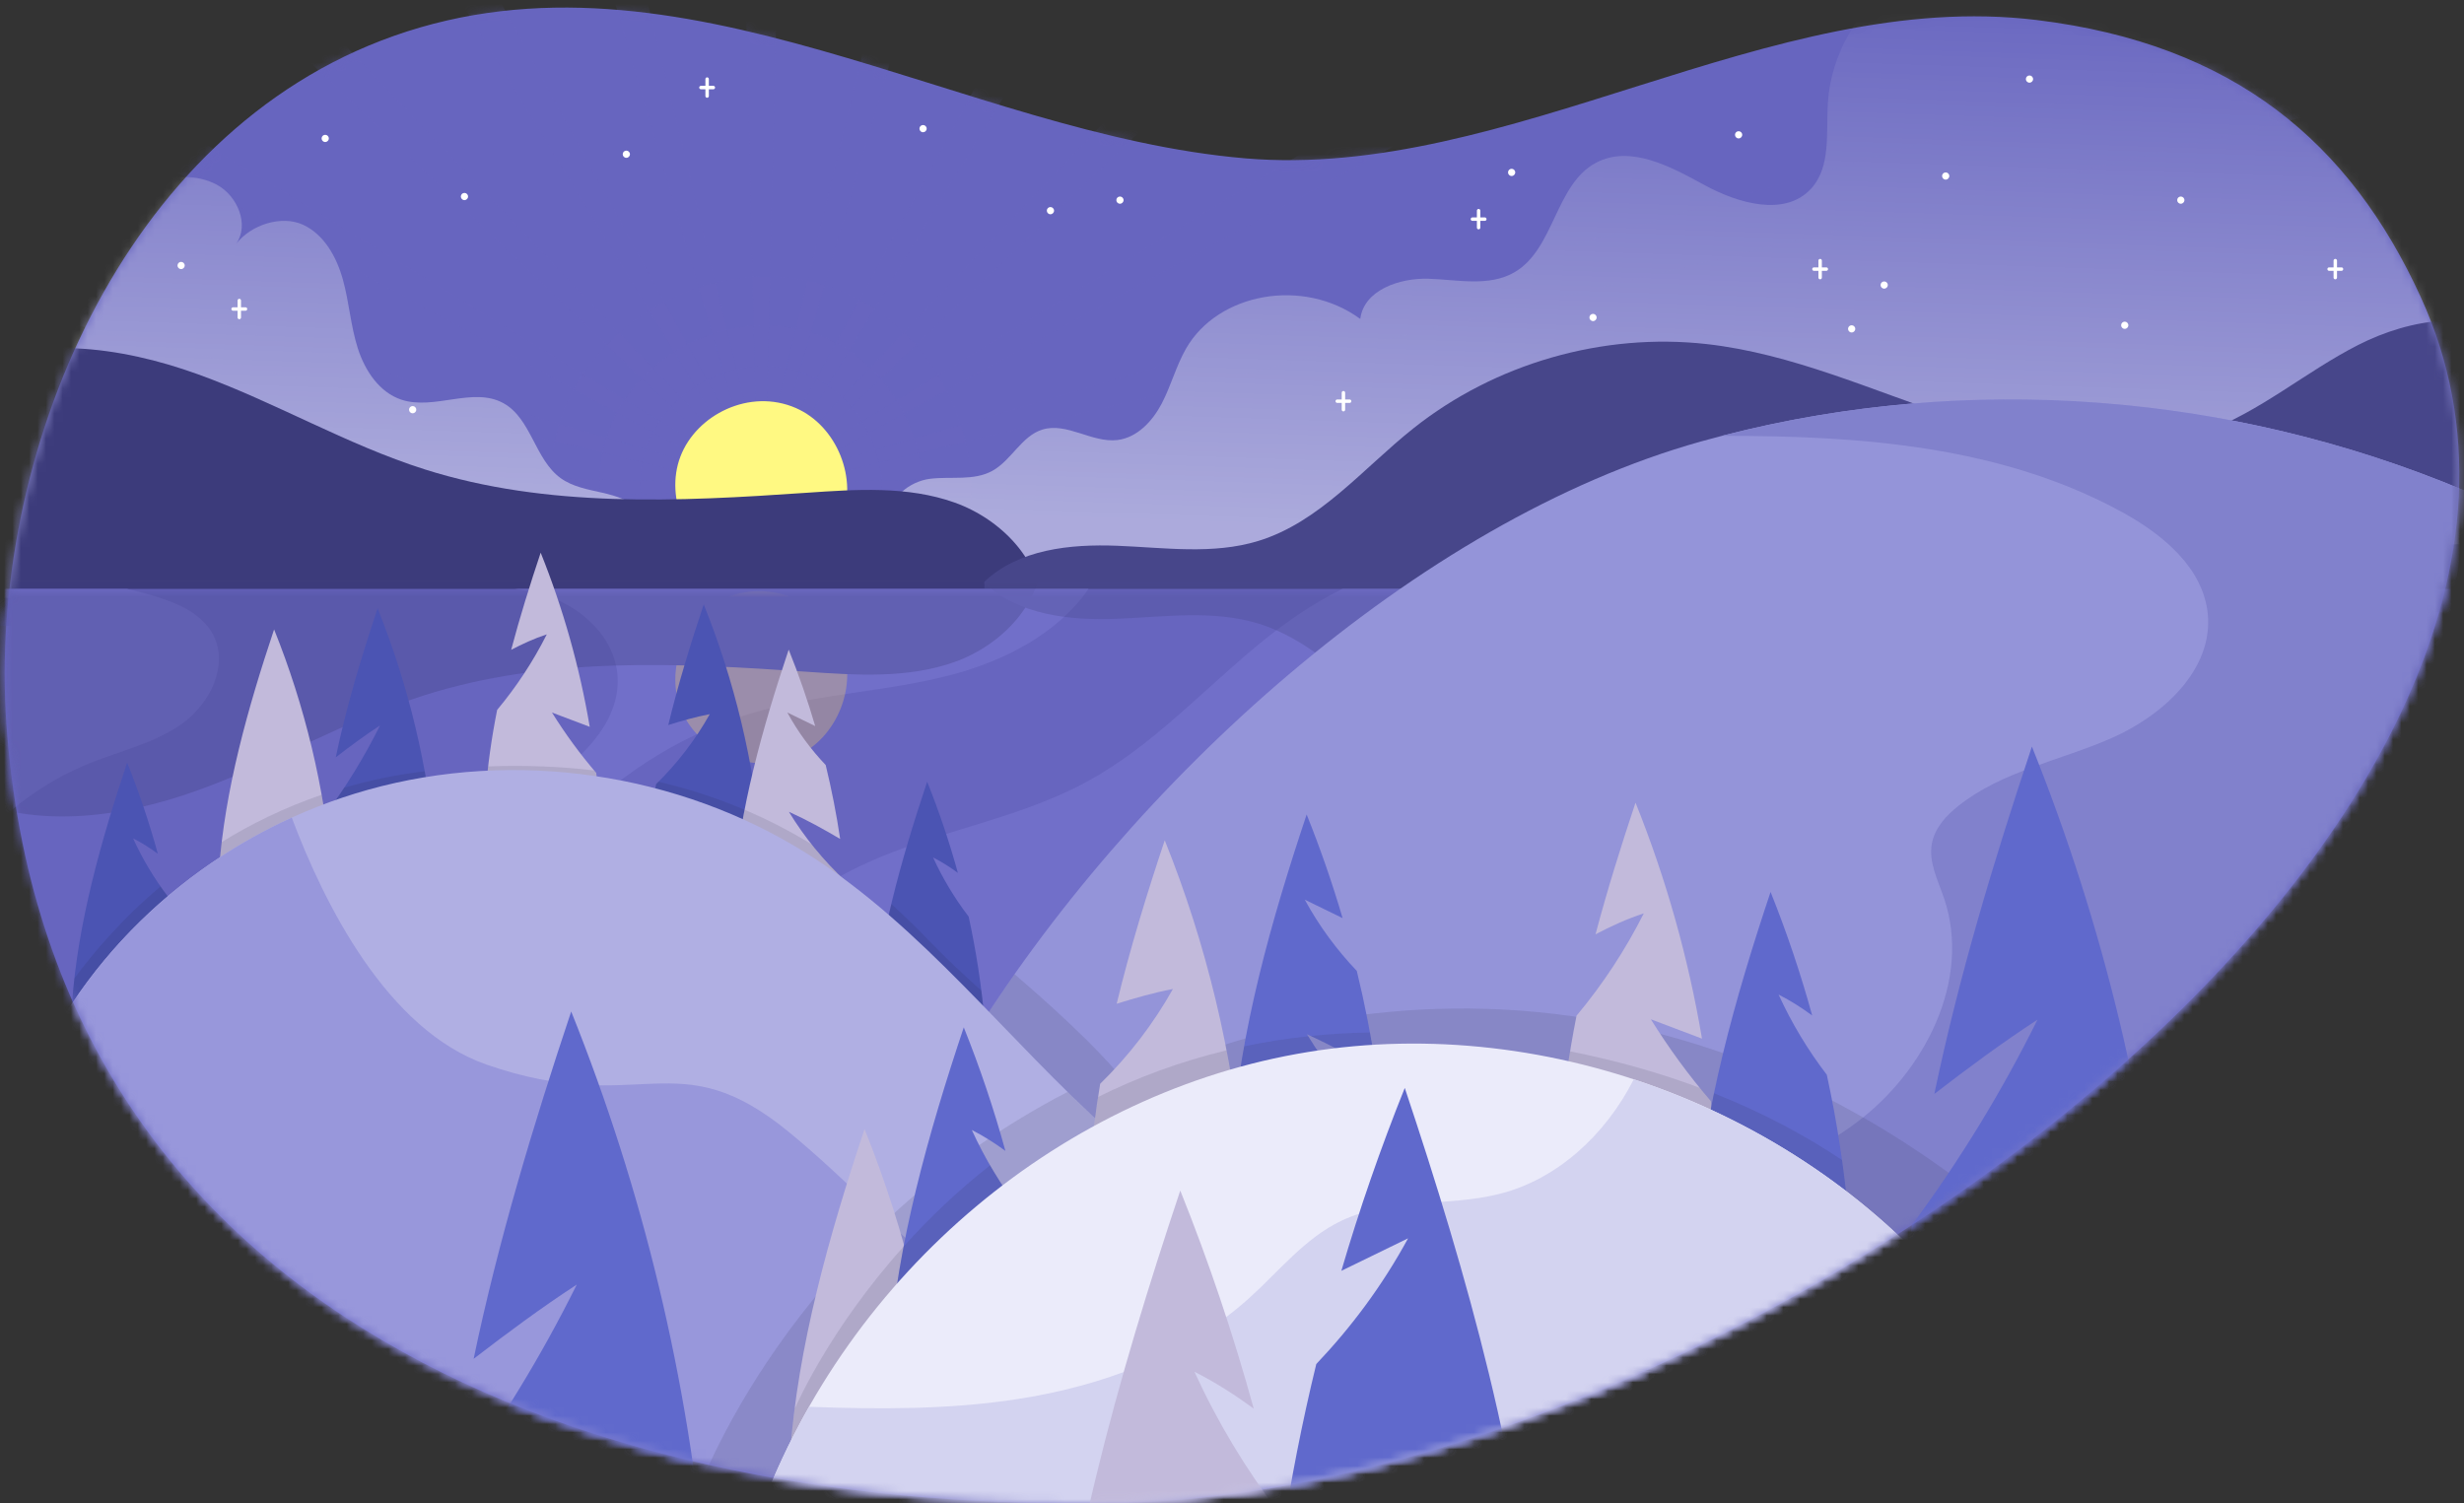 <svg width="295" height="180" viewBox="0 0 295 180" fill="none" xmlns="http://www.w3.org/2000/svg">
<rect x="0" y="0" width="295" height="180" fill="#333333" stroke="none"/>
<path d="M289.815 35.548C318.26 97.641 209.159 178.019 134.763 179.923C71.019 181.554 5.757 157.436 0.772 86.706C-1.488 54.636 14.568 15.827 47.136 4.305C81.346 -7.797 115.238 16.094 149.126 18.961C180.693 21.621 211.902 -1.482 243.815 2.394C267.502 5.271 281.364 17.101 289.815 35.548Z" fill="#6765BF"/>
<mask id="mask0_230_2" style="mask-type:luminance" maskUnits="userSpaceOnUse" x="0" y="0" width="295" height="180">
<path d="M289.815 35.548C318.26 97.641 209.159 178.019 134.763 179.923C71.019 181.554 5.757 157.436 0.772 86.706C-1.488 54.636 14.568 15.827 47.136 4.305C81.346 -7.797 115.238 16.094 149.126 18.961C180.693 21.621 211.902 -1.482 243.815 2.394C267.502 5.271 281.364 17.101 289.815 35.548Z" fill="white"/>
</mask>
<g mask="url(#mask0_230_2)">
<path opacity="0.3" d="M91.144 -27.541H88.642L90.694 58.342L91.144 58.34L91.595 58.342L93.648 -27.541H91.144Z" fill="#6765BF"/>
<path opacity="0.3" d="M113.372 -24.615L110.955 -25.263L90.709 58.225L91.144 58.34L91.579 58.459L115.79 -23.967L113.372 -24.615Z" fill="#6765BF"/>
<path opacity="0.3" d="M134.085 -16.036L131.917 -17.287L90.753 58.117L91.144 58.34L91.533 58.567L136.253 -14.784L134.085 -16.036Z" fill="#6765BF"/>
<path opacity="0.3" d="M151.871 -2.387L150.102 -4.157L90.824 58.023L91.144 58.34L91.461 58.66L153.642 -0.617L151.871 -2.387Z" fill="#6765BF"/>
<path opacity="0.3" d="M165.52 15.399L164.269 13.231L90.918 57.951L91.145 58.34L91.368 58.731L166.772 17.567L165.52 15.399Z" fill="#6765BF"/>
<path opacity="0.3" d="M274.767 3.935L91.025 57.905L91.144 58.34L91.259 58.775L276.511 13.852L274.767 3.935Z" fill="#6765BF"/>
<path opacity="0.3" d="M177.026 58.34V55.837L91.143 57.889L91.145 58.34L91.143 58.79L177.026 60.843V58.34Z" fill="#6765BF"/>
<path opacity="0.3" d="M68.917 -24.615L66.499 -23.967L90.71 58.459L91.144 58.34L91.58 58.225L71.334 -25.263L68.917 -24.615Z" fill="#6765BF"/>
<path opacity="0.3" d="M48.204 -16.036L46.036 -14.784L90.755 58.567L91.144 58.34L91.536 58.117L50.371 -17.287L48.204 -16.036Z" fill="#6765BF"/>
<path opacity="0.3" d="M30.418 -2.387L28.648 -0.617L90.829 58.66L91.145 58.34L91.466 58.023L32.188 -4.157L30.418 -2.387Z" fill="#6765BF"/>
<path opacity="0.3" d="M16.769 15.399L15.518 17.567L90.921 58.731L91.144 58.34L91.371 57.951L18.02 13.231L16.769 15.399Z" fill="#6765BF"/>
<path opacity="0.3" d="M8.19 36.112L7.542 38.53L91.03 58.776L91.144 58.34L91.263 57.905L8.838 33.694L8.19 36.112Z" fill="#6765BF"/>
<path opacity="0.3" d="M5.264 58.34V60.843L91.147 58.79L91.144 58.34L91.147 57.889L5.264 55.837V58.34Z" fill="#6765BF"/>
<path opacity="0.3" d="M101.35 35.124C113.397 40.404 119.657 56.048 114.579 68.182C109.501 80.315 93.964 86.837 81.748 81.963C69.531 77.089 62.75 61.663 67.419 49.367C72.088 37.07 87.747 29.162 101.35 35.124Z" fill="#6765BF"/>
<path opacity="0.3" d="M98.983 40.501C108.239 44.558 113.05 56.578 109.148 65.901C105.247 75.224 93.309 80.235 83.922 76.49C74.535 72.745 69.325 60.892 72.912 51.444C76.499 41.996 88.531 35.919 98.983 40.501Z" fill="#6765BF"/>
<path opacity="0.3" d="M97.001 45.012C103.917 48.044 107.51 57.024 104.596 63.989C101.681 70.955 92.762 74.699 85.748 71.901C78.735 69.103 74.842 60.248 77.522 53.188C80.203 46.129 89.192 41.589 97.001 45.012Z" fill="#6765BF"/>
<path d="M95.308 48.862C100.226 51.018 102.782 57.404 100.709 62.358C98.636 67.311 92.293 69.974 87.306 67.984C82.318 65.994 79.55 59.696 81.456 54.676C83.363 49.657 89.755 46.428 95.308 48.862Z" fill="#FFF982"/>
</g>
<mask id="mask1_230_2" style="mask-type:luminance" maskUnits="userSpaceOnUse" x="0" y="0" width="295" height="180">
<path d="M289.815 35.548C318.26 97.641 209.159 178.019 134.763 179.923C71.019 181.554 5.757 157.436 0.772 86.706C-1.488 54.636 14.568 15.827 47.136 4.305C81.346 -7.797 115.238 16.094 149.126 18.961C180.693 21.621 211.902 -1.482 243.815 2.394C267.502 5.271 281.364 17.101 289.815 35.548Z" fill="white"/>
</mask>
<g mask="url(#mask1_230_2)">
<path opacity="0.45" d="M106.968 62.144C106.088 59.789 108.879 57.619 111.374 57.321C113.87 57.023 116.578 57.586 118.785 56.385C121.089 55.131 122.293 52.206 124.799 51.432C127.722 50.53 130.728 53.038 133.767 52.685C136.141 52.409 137.981 50.431 139.089 48.313C140.197 46.194 140.801 43.833 141.985 41.757C145.806 35.051 156.043 33.189 162.858 38.186C163.283 34.73 167.558 33.26 171.037 33.374C174.517 33.488 178.273 34.35 181.291 32.615C186.118 29.84 186.179 22.067 191.106 19.472C195.18 17.326 200.007 19.936 204.048 22.146C208.088 24.355 213.699 25.987 216.819 22.6C219.243 19.968 218.614 15.884 218.839 12.313C219.205 6.513 222.409 0.96 227.246 -2.261C232.084 -5.481 238.443 -6.293 243.871 -3.749C259.943 -2.351 275.254 6.239 284.825 19.226C294.395 32.213 298.066 49.381 294.642 65.147L108.667 70.293L106.968 62.144ZM76.622 65.948C78.058 64.924 77.906 62.584 76.748 61.254C75.59 59.924 73.79 59.373 72.07 58.984C70.35 58.594 68.544 58.275 67.117 57.24C64.026 54.999 63.603 50.093 60.254 48.262C56.635 46.283 51.998 49.141 48.078 47.86C45.415 46.989 43.686 44.366 42.836 41.696C41.985 39.026 41.803 36.187 41.055 33.486C40.307 30.786 38.815 28.072 36.268 26.904C33.721 25.735 30.069 26.887 28.284 29.184C29.877 26.882 28.428 23.445 25.964 22.117C23.5 20.788 20.483 21.071 17.773 21.774C15.064 22.477 12.424 23.568 9.632 23.762C6.884 23.953 3.979 23.285 1.453 24.384C-1.736 25.771 -3.174 29.442 -4.084 32.799C-7.538 45.54 -7.979 59.088 -5.151 71.231C20.604 72.901 46.459 73.02 72.228 71.587C73.525 69.807 74.384 67.544 76.622 65.948Z" fill="url(#paint0_linear_230_2)"/>
</g>
<mask id="mask2_230_2" style="mask-type:luminance" maskUnits="userSpaceOnUse" x="0" y="0" width="295" height="180">
<path d="M289.815 35.548C318.26 97.641 209.159 178.019 134.763 179.923C71.019 181.554 5.757 157.436 0.772 86.706C-1.488 54.636 14.568 15.827 47.136 4.305C81.346 -7.797 115.238 16.094 149.126 18.961C180.693 21.621 211.902 -1.482 243.815 2.394C267.502 5.271 281.364 17.101 289.815 35.548Z" fill="white"/>
</mask>
<g mask="url(#mask2_230_2)">
<path d="M-5.036 44.419C3.764 40.033 14.399 41.461 23.65 44.794C32.901 48.126 41.466 53.221 50.84 56.193C65.49 60.839 81.243 60.055 96.576 58.998C102.527 58.587 108.679 58.169 114.298 60.172C119.917 62.175 124.89 67.299 124.722 73.262L-6.116 75.011L-5.036 44.419Z" fill="#3C3B7B"/>
</g>
<mask id="mask3_230_2" style="mask-type:luminance" maskUnits="userSpaceOnUse" x="0" y="0" width="295" height="180">
<path d="M289.815 35.548C318.26 97.641 209.159 178.019 134.763 179.923C71.019 181.554 5.757 157.436 0.772 86.706C-1.488 54.636 14.568 15.827 47.136 4.305C81.346 -7.797 115.238 16.094 149.126 18.961C180.693 21.621 211.902 -1.482 243.815 2.394C267.502 5.271 281.364 17.101 289.815 35.548Z" fill="white"/>
</mask>
<g mask="url(#mask3_230_2)">
<path d="M117.842 69.658C121.942 65.762 128.12 65.12 133.771 65.343C139.423 65.566 145.225 66.426 150.633 64.771C158.008 62.514 163.175 56.089 169.212 51.289C178.998 43.509 191.922 39.796 204.346 41.197C214.548 42.347 224.057 46.722 233.806 49.941C243.555 53.161 254.321 55.218 263.97 51.711C270.591 49.305 276.044 44.505 282.32 41.307C288.596 38.109 296.794 36.783 302.288 41.191L302.602 72.989L118.103 78.382L117.842 69.658Z" fill="#47468A"/>
</g>
<mask id="mask4_230_2" style="mask-type:luminance" maskUnits="userSpaceOnUse" x="0" y="0" width="295" height="180">
<path d="M289.815 35.548C318.26 97.641 209.159 178.019 134.763 179.923C71.019 181.554 5.757 157.436 0.772 86.706C-1.488 54.636 14.568 15.827 47.136 4.305C81.346 -7.797 115.238 16.094 149.126 18.961C180.693 21.621 211.902 -1.482 243.815 2.394C267.502 5.271 281.364 17.101 289.815 35.548Z" fill="white"/>
</mask>
<g mask="url(#mask4_230_2)">
<path d="M295.725 70.507H-3.229V185.952H295.725V70.507Z" fill="#6765BF"/>
</g>
<mask id="mask5_230_2" style="mask-type:luminance" maskUnits="userSpaceOnUse" x="0" y="0" width="295" height="180">
<path d="M289.815 35.548C318.26 97.641 209.159 178.019 134.763 179.923C71.019 181.554 5.757 157.436 0.772 86.706C-1.488 54.636 14.568 15.827 47.136 4.305C81.346 -7.797 115.238 16.094 149.126 18.961C180.693 21.621 211.902 -1.482 243.815 2.394C267.502 5.271 281.364 17.101 289.815 35.548Z" fill="white"/>
</mask>
<g mask="url(#mask5_230_2)">
<path d="M160.73 70.507C157.143 72.258 153.768 74.612 150.703 77.137C143.925 82.723 137.886 89.361 130.174 93.564C123.746 97.067 116.494 98.689 109.564 101.051C102.635 103.414 95.67 106.783 90.369 113.343C100.143 120.675 111.266 126.201 123.011 129.563L122.395 129.137L172.041 70.507H160.73Z" fill="#716FC9"/>
<path d="M64.473 94.414C53.053 102.119 39.713 109.032 34.306 121.703C34.306 121.703 53.394 123.832 55.218 122.639C59.208 104.828 73.64 89.769 91.265 85.026C98.707 83.023 106.528 82.748 113.979 80.776C120.319 79.097 126.68 75.812 130.31 70.507H61.574C62.51 70.602 63.44 70.757 64.36 70.99C69.139 72.198 73.622 76.039 73.935 80.958C74.3 86.698 69.242 91.197 64.473 94.414Z" fill="#716FC9"/>
<path d="M-3.229 101.629C0.484 97.142 5.305 93.566 10.709 91.387C14.473 89.87 18.566 88.972 21.857 86.596C25.147 84.22 27.403 79.665 25.546 76.056C24.211 73.464 21.249 72.195 18.455 71.36C17.383 71.04 16.301 70.757 15.21 70.507H-3.229V101.629Z" fill="#716FC9"/>
</g>
<g opacity="0.3">
<mask id="mask6_230_2" style="mask-type:luminance" maskUnits="userSpaceOnUse" x="0" y="70" width="293" height="110">
<path d="M1.137 70.507C0.528 75.988 0.402 81.438 0.773 86.706C5.758 157.436 71.02 181.554 134.764 179.923C195.687 178.363 279.88 124.179 292.757 70.507H1.137Z" fill="white"/>
</mask>
<g mask="url(#mask6_230_2)">
<path d="M95.309 90.563C100.227 88.408 102.783 82.021 100.71 77.068C98.637 72.114 92.294 69.451 87.307 71.442C82.319 73.431 79.551 79.729 81.457 84.749C83.364 89.768 89.756 92.997 95.309 90.563Z" fill="#FFD465"/>
</g>
<mask id="mask7_230_2" style="mask-type:luminance" maskUnits="userSpaceOnUse" x="0" y="70" width="293" height="110">
<path d="M1.137 70.507C0.528 75.988 0.402 81.438 0.773 86.706C5.758 157.436 71.02 181.554 134.764 179.923C195.687 178.363 279.88 124.179 292.757 70.507H1.137Z" fill="white"/>
</mask>
<g mask="url(#mask7_230_2)">
<path d="M-5.037 95.006C3.764 99.393 14.399 97.964 23.65 94.632C32.901 91.299 41.466 86.204 50.839 83.232C65.49 78.586 81.242 79.37 96.575 80.427C102.526 80.838 108.679 81.256 114.298 79.254C119.917 77.251 124.89 72.126 124.721 66.163L-6.116 64.414L-5.037 95.006Z" fill="#3C3B7B"/>
</g>
<mask id="mask8_230_2" style="mask-type:luminance" maskUnits="userSpaceOnUse" x="0" y="70" width="293" height="110">
<path d="M1.137 70.507C0.528 75.988 0.402 81.438 0.773 86.706C5.758 157.436 71.02 181.554 134.764 179.923C195.687 178.363 279.88 124.179 292.757 70.507H1.137Z" fill="white"/>
</mask>
<g mask="url(#mask8_230_2)">
<path d="M117.842 69.767C121.942 73.663 128.12 74.305 133.771 74.082C139.423 73.859 145.225 72.999 150.633 74.654C158.008 76.911 163.175 83.337 169.212 88.136C178.998 95.916 191.922 99.629 204.346 98.228C214.548 97.078 224.057 92.703 233.806 89.484C243.555 86.264 254.321 84.207 263.97 87.714C270.591 90.12 276.044 94.921 282.32 98.118C288.596 101.316 296.794 102.643 302.288 98.234L302.602 66.436L118.103 61.044L117.842 69.767Z" fill="#47468A"/>
</g>
</g>
<mask id="mask9_230_2" style="mask-type:luminance" maskUnits="userSpaceOnUse" x="0" y="0" width="295" height="180">
<path d="M289.815 35.548C318.26 97.641 209.159 178.019 134.763 179.923C71.019 181.554 5.757 157.436 0.772 86.706C-1.488 54.636 14.568 15.827 47.136 4.305C81.346 -7.797 115.238 16.094 149.126 18.961C180.693 21.621 211.902 -1.482 243.815 2.394C267.502 5.271 281.364 17.101 289.815 35.548Z" fill="white"/>
</mask>
<g mask="url(#mask9_230_2)">
<path d="M203.644 52.856C169.743 62.345 135.325 93.556 115.804 125.213C134.276 143.097 157.102 157.251 181.158 165.638C184.637 166.851 188.201 167.766 191.819 168.408C212.039 158.668 256.5 135.638 274.301 113.551C291.899 91.716 294.782 68.779 295.132 58.764C266.361 46.666 233.661 44.452 203.644 52.856Z" fill="#9494D9"/>
<path d="M206.138 52.187C222.791 52.15 239.62 53.409 254.067 61.314C258.92 63.968 263.786 67.995 264.323 73.501C264.975 80.176 258.953 85.667 252.813 88.366C246.673 91.066 239.745 92.301 234.488 96.465C233.008 97.637 231.637 99.132 231.293 100.987C230.877 103.228 232.027 105.417 232.758 107.576C236.064 117.355 230.43 128.362 222.13 134.499C213.831 140.637 203.419 143.004 193.828 145.079C205.193 149.855 217.77 150.572 229.847 148.1C247.093 137.826 264.631 125.549 274.302 113.551C291.901 91.716 294.783 68.779 295.133 58.764C267.156 47 235.465 44.585 206.138 52.187Z" fill="#8181CC"/>
<path opacity="0.12" d="M134.866 129.754C131.449 125.37 124.885 119.562 121.463 116.64C119.462 119.484 117.571 122.346 115.804 125.212C134.276 143.097 157.102 157.251 181.158 165.638C184.637 166.851 188.201 167.766 191.819 168.408C202.653 163.189 220.446 154.154 237.369 143.494C185.077 102.191 134.866 129.754 134.866 129.754Z" fill="#292940"/>
</g>
<mask id="mask10_230_2" style="mask-type:luminance" maskUnits="userSpaceOnUse" x="0" y="0" width="295" height="180">
<path d="M289.815 35.548C318.26 97.641 209.159 178.019 134.763 179.923C71.019 181.554 5.757 157.436 0.772 86.706C-1.488 54.636 14.568 15.827 47.136 4.305C81.346 -7.797 115.238 16.094 149.126 18.961C180.693 21.621 211.902 -1.482 243.815 2.394C267.502 5.271 281.364 17.101 289.815 35.548Z" fill="white"/>
</mask>
<g mask="url(#mask10_230_2)">
<path d="M91.145 101.11L77.658 101.206C77.831 98.777 78.137 96.331 78.55 93.879C81.079 91.413 83.249 88.584 84.976 85.504C83.239 85.839 81.609 86.308 80.007 86.808C81.189 81.923 82.68 77.075 84.253 72.366C87.941 81.54 90.273 91.26 91.145 101.11Z" fill="#4B54B3"/>
<path opacity="0.12" d="M90.779 97.671C87.232 96.041 83.267 94.633 78.832 93.593C78.737 93.688 78.645 93.785 78.55 93.878C78.137 96.331 77.831 98.776 77.658 101.206L91.145 101.109C91.044 99.962 90.92 98.815 90.779 97.671Z" fill="#292940"/>
<path d="M101.317 106.521L87.83 106.617C88.505 97.003 91.304 87.111 94.426 77.776C95.63 80.774 96.692 83.833 97.6 86.93C96.486 86.388 95.374 85.845 94.259 85.303C95.557 87.686 97.108 89.755 98.855 91.595C99.566 94.517 100.146 97.472 100.588 100.447C98.642 99.299 96.645 98.184 94.449 97.193C96.312 100.248 98.599 103.046 101.22 105.485C101.254 105.828 101.287 106.175 101.317 106.521Z" fill="#C2BADB"/>
<path opacity="0.12" d="M101.22 105.486C99.755 104.123 98.4 102.645 97.159 101.076C94.743 99.596 92.08 98.197 89.148 96.952C88.518 100.184 88.054 103.416 87.829 106.617L101.316 106.521C101.287 106.175 101.253 105.828 101.22 105.486Z" fill="#292940"/>
<path d="M26.223 104.198C26.896 94.585 29.695 84.693 32.816 75.358C36.505 84.533 38.836 94.252 39.71 104.101L26.223 104.198Z" fill="#C2BADB"/>
<path opacity="0.12" d="M38.508 95.156C34.036 96.687 30.055 98.647 26.545 100.817C26.412 101.947 26.301 103.074 26.223 104.198L39.71 104.101C39.444 101.104 39.041 98.118 38.508 95.156Z" fill="#292940"/>
<path d="M71.624 94.913L58.137 95.01C58.37 91.696 58.855 88.345 59.521 84.994C61.84 82.219 63.837 79.177 65.464 75.949C63.893 76.468 62.516 77.114 61.198 77.803C62.239 73.873 63.461 69.973 64.732 66.17C67.431 72.885 69.4 79.886 70.605 87.021L66.086 85.311C67.667 87.85 69.437 90.269 71.384 92.541C71.474 93.33 71.553 94.122 71.624 94.913Z" fill="#C2BADB"/>
<path opacity="0.12" d="M71.384 92.541C71.302 92.444 71.224 92.344 71.142 92.246C67.228 91.779 63.005 91.592 58.445 91.757C58.318 92.845 58.212 93.93 58.137 95.01L71.624 94.913C71.554 94.122 71.474 93.33 71.384 92.541Z" fill="#292940"/>
<path d="M117.895 122.337L104.408 122.433C105.083 112.82 107.882 102.93 111.004 93.593C112.434 97.157 113.662 100.804 114.681 104.507C113.779 103.849 112.814 103.22 111.713 102.661C112.861 105.173 114.292 107.553 115.972 109.745C116.877 113.898 117.519 118.104 117.895 122.337Z" fill="#4B54B3"/>
<path opacity="0.12" d="M117.49 118.607C115.192 116.545 113.009 114.481 111.151 112.549C109.844 111.192 108.371 109.732 106.71 108.24C105.576 112.972 104.737 117.736 104.407 122.433L117.894 122.337C117.784 121.091 117.647 119.848 117.49 118.607Z" fill="#292940"/>
<path d="M22.113 120.05L8.626 120.146C9.301 110.533 12.1 100.643 15.222 91.306C16.652 94.87 17.88 98.517 18.898 102.22C17.997 101.561 17.032 100.933 15.931 100.373C17.078 102.886 18.509 105.265 20.189 107.458C21.095 111.61 21.737 115.817 22.113 120.05Z" fill="#4B54B3"/>
<path opacity="0.12" d="M20.189 107.458C19.857 107.023 19.536 106.579 19.223 106.131C14.578 110.046 11.177 114.056 8.908 117.142C8.794 118.146 8.696 119.148 8.626 120.146L22.113 120.05C21.737 115.817 21.095 111.61 20.189 107.458Z" fill="#292940"/>
<path d="M52.103 101.577L38.613 101.673C38.713 100.255 38.859 98.832 39.045 97.404C41.501 94.09 43.66 90.556 45.495 86.859C43.694 88.03 41.94 89.332 40.197 90.672C41.455 84.646 43.268 78.633 45.209 72.833C48.896 82.01 51.228 91.727 52.103 101.577Z" fill="#4B54B3"/>
<path opacity="0.12" d="M50.848 92.34C47.425 92.757 44.215 93.432 41.21 94.303C40.516 95.355 39.796 96.391 39.045 97.404C38.859 98.832 38.713 100.256 38.613 101.674L52.103 101.577C51.828 98.48 51.409 95.397 50.848 92.34Z" fill="#292940"/>
<path d="M142.237 184.289C168.597 180.694 190.541 173.566 208.572 165.009C180.949 164.303 153.52 153.885 132.862 135.472C120.613 124.555 110.565 110.994 96.686 102.241C81.236 92.496 61.612 89.636 44.023 94.566C27.641 99.157 13.267 110.441 5.387 125.646C13.632 139.298 53.749 196.354 142.237 184.289Z" fill="#B0AFE3"/>
<path d="M208.572 165.009C189.675 164.526 170.87 159.496 154.261 150.473C144.8 152.748 135.577 154.776 129.876 155.558C114.069 157.723 108.223 146.896 94.573 135.637C80.924 124.378 76.826 133.905 58.268 127.468C46.338 123.33 38.797 108.185 34.931 97.892C22.412 103.59 11.769 113.331 5.387 125.647C13.632 139.298 53.749 196.354 142.237 184.289C168.597 180.694 190.541 173.566 208.572 165.009Z" fill="#9897DB"/>
<path opacity="0.12" d="M132.863 135.473C131.14 133.938 129.463 132.35 127.811 130.731C94.212 148.125 83.448 178.843 83.448 178.843V181.836C100.052 185.931 119.555 187.381 142.237 184.289C168.597 180.694 190.541 173.566 208.572 165.009C180.949 164.304 153.52 153.886 132.863 135.473Z" fill="#292940"/>
</g>
<mask id="mask11_230_2" style="mask-type:luminance" maskUnits="userSpaceOnUse" x="0" y="0" width="295" height="180">
<path d="M289.815 35.548C318.26 97.641 209.159 178.019 134.763 179.923C71.019 181.554 5.757 157.436 0.772 86.706C-1.488 54.636 14.568 15.827 47.136 4.305C81.346 -7.797 115.238 16.094 149.126 18.961C180.693 21.621 211.902 -1.482 243.815 2.394C267.502 5.271 281.364 17.101 289.815 35.548Z" fill="white"/>
</mask>
<g mask="url(#mask11_230_2)">
<path d="M205.149 135.05L186.874 135.18C187.19 130.69 187.848 126.149 188.75 121.608C191.893 117.847 194.599 113.726 196.803 109.352C194.675 110.055 192.808 110.93 191.022 111.864C192.433 106.538 194.088 101.254 195.811 96.1C199.468 105.199 202.137 114.686 203.769 124.353L197.646 122.036C199.787 125.477 202.186 128.755 204.824 131.834C204.946 132.903 205.055 133.976 205.149 135.05Z" fill="#C2BADB"/>
<path opacity="0.12" d="M204.825 131.835C204.375 131.31 203.935 130.777 203.499 130.24C198.873 128.513 193.718 127.014 187.98 125.876C187.472 128.99 187.091 132.097 186.874 135.18L205.149 135.05C205.055 133.976 204.947 132.903 204.825 131.835Z" fill="#292940"/>
<path d="M148.786 139.555L130.511 139.686C130.745 136.394 131.16 133.08 131.719 129.757C135.146 126.416 138.086 122.583 140.427 118.408C138.073 118.863 135.863 119.499 133.695 120.176C135.295 113.556 137.315 106.987 139.448 100.606C144.444 113.037 147.605 126.208 148.786 139.555Z" fill="#C2BADB"/>
<path opacity="0.12" d="M146.842 125.753C141.205 127.11 136.091 129.037 131.471 131.332C131.04 134.127 130.708 136.914 130.511 139.686L148.786 139.555C148.376 134.925 147.722 130.317 146.842 125.753Z" fill="#292940"/>
<path d="M165.776 136.467L147.501 136.598C148.416 123.57 152.209 110.165 156.438 97.517C158.07 101.58 159.509 105.723 160.74 109.922C159.229 109.187 157.723 108.452 156.213 107.717C157.971 110.945 160.073 113.75 162.44 116.243C163.405 120.202 164.189 124.206 164.789 128.238C162.151 126.682 159.446 125.172 156.47 123.828C158.995 127.966 162.092 131.759 165.646 135.064C165.691 135.529 165.736 135.998 165.776 136.467Z" fill="#6069CC"/>
<g opacity="0.12">
<path d="M164.01 123.618C161.575 123.659 159.213 123.802 156.925 124.039C159.722 125.329 162.287 126.762 164.789 128.238C164.559 126.693 164.294 125.154 164.01 123.618Z" fill="#292940"/>
<path d="M165.646 135.064C162.163 131.825 159.122 128.115 156.624 124.072C153.972 124.356 151.414 124.76 148.955 125.277C148.273 129.064 147.765 132.846 147.501 136.598L165.776 136.467C165.736 135.998 165.691 135.529 165.646 135.064Z" fill="#292940"/>
</g>
<path d="M94.573 174.26C95.485 161.232 99.279 147.83 103.507 135.18C108.506 147.612 111.665 160.782 112.85 174.129L94.573 174.26Z" fill="#C2BADB"/>
<path opacity="0.12" d="M108.263 149.155C99.238 159.188 95.303 168.351 95.303 168.351L95.146 168.608C94.902 170.498 94.705 172.383 94.573 174.26L112.85 174.13C112.101 165.686 110.559 157.314 108.263 149.155Z" fill="#292940"/>
<path d="M124.726 161.952L106.45 162.083C107.366 149.056 111.157 135.655 115.387 123.002C117.326 127.831 118.99 132.773 120.37 137.792C119.148 136.899 117.841 136.047 116.348 135.289C117.904 138.694 119.843 141.918 122.12 144.889C123.346 150.517 124.216 156.216 124.726 161.952Z" fill="#6069CC"/>
<path opacity="0.12" d="M122.119 144.889C120.81 143.18 119.616 141.385 118.539 139.523C114.531 142.669 111.093 146 108.187 149.239C107.359 153.534 106.749 157.828 106.45 162.082L124.726 161.951C124.216 156.216 123.346 150.517 122.119 144.889Z" fill="#292940"/>
<path d="M221.318 145.74L203.043 145.871C203.958 132.844 207.75 119.443 211.98 106.791C213.919 111.62 215.583 116.562 216.963 121.581C215.741 120.688 214.433 119.836 212.941 119.078C214.496 122.483 216.435 125.707 218.712 128.678C219.938 134.305 220.809 140.005 221.318 145.74Z" fill="#6069CC"/>
<path opacity="0.12" d="M220.533 138.889C216.293 136.049 211.221 133.282 205.206 130.896C204.158 135.901 203.391 140.913 203.043 145.871L221.318 145.74C221.115 143.45 220.851 141.166 220.533 138.889Z" fill="#292940"/>
<path d="M235.259 156.606C217.005 133.406 185.725 121.219 156.588 125.955C127.451 130.691 101.64 152.157 90.918 181.198C138.581 189.918 189.236 181.214 235.259 156.606Z" fill="#EBEBFA"/>
<path d="M235.259 156.606C225.167 143.779 211.092 134.321 195.599 129.226C192.251 135.83 186.438 141.231 179.462 142.959C173.241 144.499 166.382 143.404 160.594 146.159C156.243 148.23 153.15 152.18 149.573 155.406C141.918 162.307 131.803 165.997 121.612 167.54C113.435 168.78 105.139 168.734 96.859 168.434C94.554 172.49 92.558 176.755 90.918 181.198C138.581 189.918 189.236 181.214 235.259 156.606Z" fill="#D3D3F0"/>
</g>
<mask id="mask12_230_2" style="mask-type:luminance" maskUnits="userSpaceOnUse" x="0" y="0" width="295" height="180">
<path d="M289.815 35.548C318.26 97.641 209.159 178.019 134.763 179.923C71.019 181.554 5.757 157.436 0.772 86.706C-1.488 54.636 14.568 15.827 47.136 4.305C81.346 -7.797 115.238 16.094 149.126 18.961C180.693 21.621 211.902 -1.482 243.815 2.394C267.502 5.271 281.364 17.101 289.815 35.548Z" fill="white"/>
</mask>
<g mask="url(#mask12_230_2)">
<path d="M151.701 199.008L183.96 199.239C182.344 176.245 175.65 152.582 168.185 130.257C165.303 137.428 162.764 144.742 160.592 152.153C163.258 150.856 165.916 149.558 168.582 148.26C165.479 153.96 161.77 158.91 157.591 163.312C155.888 170.3 154.503 177.367 153.444 184.483C158.1 181.737 162.876 179.071 168.13 176.699C163.672 184.006 158.204 190.699 151.932 196.534C151.852 197.353 151.773 198.18 151.701 199.008Z" fill="#6069CC"/>
</g>
<mask id="mask13_230_2" style="mask-type:luminance" maskUnits="userSpaceOnUse" x="0" y="0" width="295" height="180">
<path d="M289.815 35.548C318.26 97.641 209.159 178.019 134.763 179.923C71.019 181.554 5.757 157.436 0.772 86.706C-1.488 54.636 14.568 15.827 47.136 4.305C81.346 -7.797 115.238 16.094 149.126 18.961C180.693 21.621 211.902 -1.482 243.815 2.394C267.502 5.271 281.364 17.101 289.815 35.548Z" fill="white"/>
</mask>
<g mask="url(#mask13_230_2)">
<path d="M259.342 156.393L227.895 156.618C228.127 153.313 228.468 149.993 228.903 146.665C234.628 138.939 239.662 130.7 243.936 122.082C239.74 124.813 235.652 127.846 231.587 130.972C234.519 116.924 238.747 102.907 243.269 89.386C251.864 110.781 257.302 133.431 259.342 156.393Z" fill="#6069CC"/>
</g>
<mask id="mask14_230_2" style="mask-type:luminance" maskUnits="userSpaceOnUse" x="0" y="0" width="295" height="180">
<path d="M289.815 35.548C318.26 97.641 209.159 178.019 134.763 179.923C71.019 181.554 5.757 157.436 0.772 86.706C-1.488 54.636 14.568 15.827 47.136 4.305C81.346 -7.797 115.238 16.094 149.126 18.961C180.693 21.621 211.902 -1.482 243.815 2.394C267.502 5.271 281.364 17.101 289.815 35.548Z" fill="white"/>
</mask>
<g mask="url(#mask14_230_2)">
<path d="M84.459 188.11L53.012 188.335C53.245 185.031 53.586 181.711 54.02 178.383C59.745 170.657 64.779 162.419 69.053 153.801C64.857 156.531 60.769 159.564 56.704 162.69C59.636 148.642 63.864 134.625 68.386 121.104C76.981 142.498 82.42 165.149 84.459 188.11Z" fill="#6069CC"/>
</g>
<mask id="mask15_230_2" style="mask-type:luminance" maskUnits="userSpaceOnUse" x="0" y="0" width="295" height="180">
<path d="M289.815 35.548C318.26 97.641 209.159 178.019 134.763 179.923C71.019 181.554 5.757 157.436 0.772 86.706C-1.488 54.636 14.568 15.827 47.136 4.305C81.346 -7.797 115.238 16.094 149.126 18.961C180.693 21.621 211.902 -1.482 243.815 2.394C267.502 5.271 281.364 17.101 289.815 35.548Z" fill="white"/>
</mask>
<g mask="url(#mask15_230_2)">
<path d="M157.79 211.294L125.531 211.525C127.147 188.531 133.841 164.876 141.307 142.542C144.729 151.067 147.666 159.79 150.101 168.649C147.944 167.073 145.636 165.569 143.002 164.232C145.747 170.241 149.17 175.931 153.19 181.176C155.355 191.109 156.891 201.17 157.79 211.294Z" fill="#C2BADB"/>
</g>
<path d="M38.934 17.004C39.173 17.004 39.367 16.811 39.367 16.572C39.367 16.333 39.173 16.14 38.934 16.14C38.696 16.14 38.502 16.333 38.502 16.572C38.502 16.811 38.696 17.004 38.934 17.004Z" fill="white"/>
<path d="M134.518 23.961C134.518 23.722 134.325 23.529 134.086 23.529C133.847 23.529 133.653 23.722 133.653 23.961C133.653 24.2 133.847 24.393 134.086 24.393C134.325 24.393 134.518 24.2 134.518 23.961Z" fill="white"/>
<path d="M55.605 23.961C55.844 23.961 56.037 23.768 56.037 23.529C56.037 23.29 55.844 23.097 55.605 23.097C55.366 23.097 55.173 23.29 55.173 23.529C55.173 23.768 55.366 23.961 55.605 23.961Z" fill="white"/>
<path d="M49.404 49.481C49.643 49.481 49.836 49.288 49.836 49.049C49.836 48.81 49.643 48.617 49.404 48.617C49.165 48.617 48.972 48.81 48.972 49.049C48.972 49.288 49.165 49.481 49.404 49.481Z" fill="white"/>
<path d="M126.195 25.221C126.195 24.983 126.001 24.789 125.762 24.789C125.523 24.789 125.33 24.982 125.33 25.221C125.33 25.46 125.523 25.653 125.762 25.653C126.001 25.653 126.195 25.46 126.195 25.221Z" fill="white"/>
<path d="M261.527 23.961C261.527 23.722 261.333 23.529 261.094 23.529C260.855 23.529 260.662 23.722 260.662 23.961C260.662 24.2 260.855 24.393 261.094 24.393C261.333 24.393 261.527 24.2 261.527 23.961Z" fill="white"/>
<path d="M190.723 38.444C190.962 38.444 191.156 38.25 191.156 38.011C191.156 37.773 190.962 37.579 190.723 37.579C190.485 37.579 190.291 37.773 190.291 38.011C190.291 38.25 190.485 38.444 190.723 38.444Z" fill="white"/>
<path d="M181.41 20.64C181.41 20.401 181.217 20.208 180.978 20.208C180.739 20.208 180.546 20.401 180.546 20.64C180.546 20.879 180.739 21.072 180.978 21.072C181.217 21.072 181.41 20.879 181.41 20.64Z" fill="white"/>
<path d="M208.585 16.14C208.585 15.901 208.392 15.708 208.153 15.708C207.914 15.708 207.721 15.901 207.721 16.14C207.721 16.379 207.914 16.572 208.153 16.572C208.391 16.572 208.585 16.378 208.585 16.14Z" fill="white"/>
<path d="M254.814 38.942C254.814 38.704 254.62 38.51 254.381 38.51C254.143 38.51 253.949 38.703 253.949 38.942C253.949 39.181 254.143 39.374 254.381 39.374C254.62 39.374 254.814 39.181 254.814 38.942Z" fill="white"/>
<path d="M243.409 9.467C243.409 9.229 243.216 9.035 242.977 9.035C242.739 9.035 242.545 9.228 242.545 9.467C242.545 9.706 242.738 9.899 242.977 9.899C243.216 9.899 243.409 9.706 243.409 9.467Z" fill="white"/>
<path d="M75.419 18.464C75.419 18.225 75.226 18.032 74.987 18.032C74.748 18.032 74.555 18.225 74.555 18.464C74.555 18.703 74.748 18.896 74.987 18.896C75.226 18.896 75.419 18.703 75.419 18.464Z" fill="white"/>
<path d="M110.945 15.4C110.945 15.162 110.751 14.968 110.512 14.968C110.273 14.968 110.08 15.162 110.08 15.4C110.08 15.639 110.273 15.833 110.512 15.833C110.751 15.832 110.945 15.639 110.945 15.4Z" fill="white"/>
<path d="M225.583 34.558C225.821 34.558 226.015 34.365 226.015 34.126C226.015 33.887 225.821 33.694 225.583 33.694C225.344 33.694 225.15 33.887 225.15 34.126C225.15 34.365 225.344 34.558 225.583 34.558Z" fill="white"/>
<path d="M233.377 21.072C233.377 20.834 233.184 20.64 232.945 20.64C232.706 20.64 232.513 20.833 232.513 21.072C232.513 21.311 232.706 21.504 232.945 21.504C233.184 21.504 233.377 21.311 233.377 21.072Z" fill="white"/>
<path d="M222.119 39.374C222.119 39.136 221.926 38.942 221.687 38.942C221.449 38.942 221.255 39.135 221.255 39.374C221.255 39.613 221.448 39.806 221.687 39.806C221.926 39.806 222.119 39.613 222.119 39.374Z" fill="white"/>
<path d="M22.114 31.787C22.114 31.548 21.921 31.355 21.682 31.355C21.444 31.355 21.25 31.548 21.25 31.787C21.25 32.026 21.443 32.219 21.682 32.219C21.921 32.219 22.114 32.026 22.114 31.787Z" fill="white"/>
<path d="M177.025 25.221V27.251" stroke="white" stroke-width="0.411" stroke-miterlimit="10" stroke-linecap="round" stroke-linejoin="round"/>
<path d="M176.284 26.236H177.769" stroke="white" stroke-width="0.411" stroke-miterlimit="10" stroke-linecap="round" stroke-linejoin="round"/>
<path d="M160.841 47.019V49.049" stroke="white" stroke-width="0.411" stroke-miterlimit="10" stroke-linecap="round" stroke-linejoin="round"/>
<path d="M160.1 48.034H161.584" stroke="white" stroke-width="0.411" stroke-miterlimit="10" stroke-linecap="round" stroke-linejoin="round"/>
<path d="M279.591 31.204V33.235" stroke="white" stroke-width="0.411" stroke-miterlimit="10" stroke-linecap="round" stroke-linejoin="round"/>
<path d="M278.85 32.219H280.334" stroke="white" stroke-width="0.411" stroke-miterlimit="10" stroke-linecap="round" stroke-linejoin="round"/>
<path d="M217.914 31.204V33.235" stroke="white" stroke-width="0.411" stroke-miterlimit="10" stroke-linecap="round" stroke-linejoin="round"/>
<path d="M217.171 32.219H218.655" stroke="white" stroke-width="0.411" stroke-miterlimit="10" stroke-linecap="round" stroke-linejoin="round"/>
<path d="M84.66 9.467V11.497" stroke="white" stroke-width="0.411" stroke-miterlimit="10" stroke-linecap="round" stroke-linejoin="round"/>
<path d="M83.919 10.482H85.403" stroke="white" stroke-width="0.411" stroke-miterlimit="10" stroke-linecap="round" stroke-linejoin="round"/>
<path d="M28.649 35.981V38.011" stroke="white" stroke-width="0.411" stroke-miterlimit="10" stroke-linecap="round" stroke-linejoin="round"/>
<path d="M27.907 36.996H29.392" stroke="white" stroke-width="0.411" stroke-miterlimit="10" stroke-linecap="round" stroke-linejoin="round"/>
<defs>
<linearGradient id="paint0_linear_230_2" x1="144.153" y1="62.491" x2="146.426" y2="-5.391" gradientUnits="userSpaceOnUse">
<stop stop-color="white"/>
<stop offset="1" stop-color="white" stop-opacity="0"/>
</linearGradient>
</defs>
</svg>
